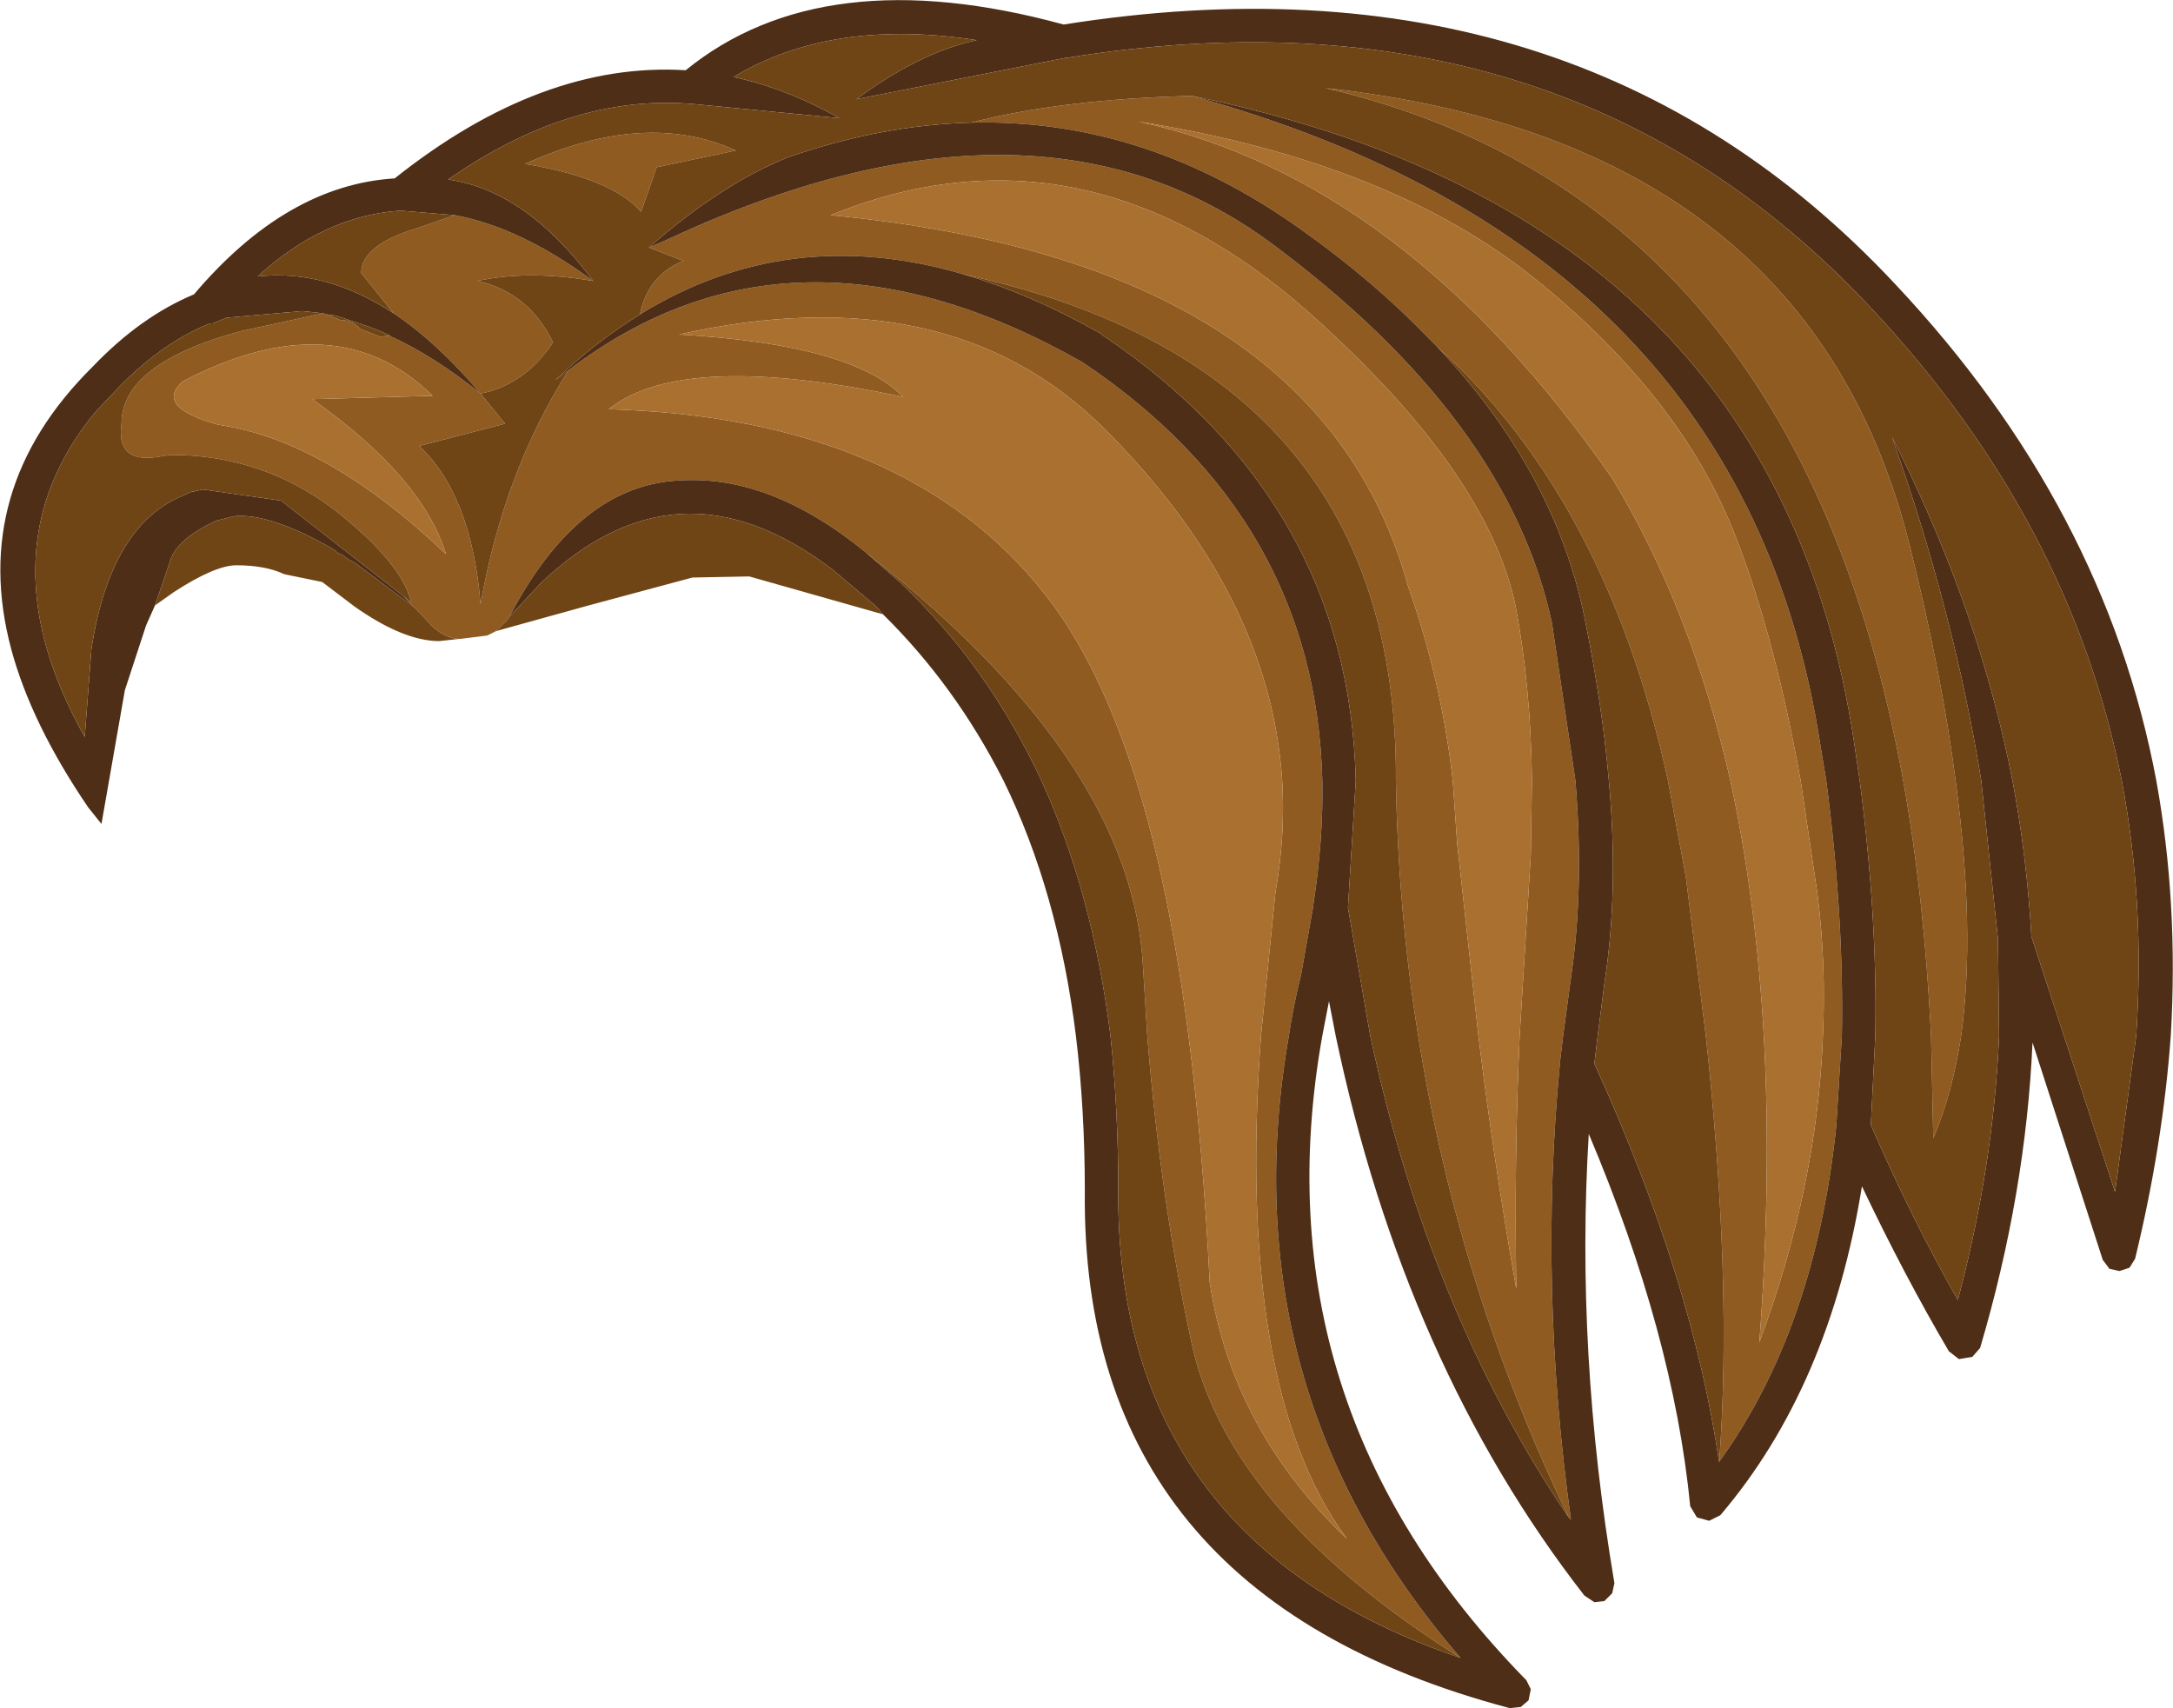<?xml version="1.0" encoding="UTF-8" standalone="no"?>
<svg xmlns:ffdec="https://www.free-decompiler.com/flash" xmlns:xlink="http://www.w3.org/1999/xlink" ffdec:objectType="shape" height="76.6px" width="97.45px" xmlns="http://www.w3.org/2000/svg">
  <g transform="matrix(1.0, 0.0, 0.0, 1.0, 37.75, 7.5)">
    <path d="M5.8 -2.0 Q9.85 -3.05 15.7 -3.2 40.5 3.65 43.9 26.0 L44.15 27.5 Q44.95 33.65 44.85 38.95 L44.6 43.0 Q43.65 52.1 39.35 58.05 39.95 50.0 38.75 38.95 L37.85 31.8 37.05 27.5 Q34.3 14.9 26.7 8.05 L26.3 7.65 Q23.9 5.15 20.75 2.9 13.7 -2.2 5.8 -2.0 M-11.15 5.1 Q-14.05 4.6 -16.35 5.1 -14.05 5.6 -12.95 7.85 -14.2 9.75 -16.2 10.15 L-15.1 11.5 -18.95 12.5 Q-16.6 14.7 -16.2 19.6 -15.15 13.65 -12.25 9.1 -2.15 1.4 10.8 8.75 21.25 15.75 21.55 27.5 21.6 30.15 21.15 33.05 L21.15 33.1 20.6 36.2 Q20.25 37.6 20.05 38.95 17.3 54.75 27.75 66.85 17.2 60.2 15.65 52.55 14.3 46.3 13.7 38.95 L13.5 35.7 Q13.25 31.6 10.75 27.5 7.65 22.4 1.05 17.25 -3.25 13.75 -7.35 14.05 -11.85 14.3 -14.9 20.15 L-15.0 20.3 -15.4 20.7 -15.55 20.8 -15.5 20.8 -15.9 21.0 -17.1 21.15 -17.15 21.15 Q-17.7 21.15 -18.3 20.65 L-19.15 19.75 -19.7 19.2 -19.3 19.55 Q-19.65 17.95 -22.15 15.85 -25.6 12.9 -30.1 12.9 L-30.75 13.0 Q-32.55 13.25 -32.3 11.5 -32.3 8.8 -26.95 7.35 L-23.25 6.55 -23.1 6.6 -22.5 6.85 Q-21.95 6.85 -21.6 7.25 L-20.7 7.6 -20.3 7.55 Q-18.3 8.45 -16.2 10.15 -18.15 7.85 -20.1 6.55 L-20.7 5.8 -21.55 4.75 Q-21.55 3.5 -19.1 2.75 L-17.35 2.15 Q-14.4 2.7 -11.15 5.1 M-9.05 6.6 Q-8.7 4.85 -7.1 4.2 L-8.65 3.6 -7.95 3.3 Q8.6 -4.45 19.25 3.4 29.9 11.3 31.85 20.45 L32.9 27.5 Q33.3 32.35 32.7 36.35 L32.35 38.95 32.2 40.2 32.2 40.25 Q31.25 50.2 32.7 60.65 L32.6 60.55 Q27.65 50.25 25.85 38.95 24.95 33.35 24.85 27.5 L24.85 26.95 Q24.65 8.95 5.45 4.8 -2.4 2.5 -9.05 6.6 M-14.2 -0.15 Q-8.8 -2.6 -4.75 -0.75 L-8.3 0.0 -9.0 2.0 Q-10.3 0.5 -14.2 -0.15 M-29.55 9.6 Q-30.85 10.75 -27.95 11.55 -23.1 12.25 -17.75 17.35 -18.8 13.9 -23.75 10.4 L-18.35 10.25 Q-22.65 6.0 -29.55 9.6 M31.15 5.05 Q24.6 -0.25 13.3 -2.05 25.25 0.55 34.55 13.95 38.1 19.8 39.85 27.5 41.0 32.8 41.35 38.95 41.7 45.35 41.15 52.7 43.75 45.7 44.0 38.95 44.15 35.7 43.75 32.55 L43.0 27.5 Q41.85 21.1 40.1 16.6 37.7 10.35 31.15 5.05 M47.95 17.2 Q49.35 22.85 49.95 27.5 50.85 34.25 50.2 38.95 49.8 41.55 48.95 43.55 L48.85 38.95 Q48.55 32.8 47.6 27.5 42.85 1.4 21.7 -3.55 43.5 -1.15 47.95 17.2 M-0.5 2.15 Q21.4 4.25 25.4 18.8 26.9 23.05 27.4 27.5 L27.6 30.35 28.55 38.95 Q29.25 44.65 30.25 50.3 30.15 44.5 30.4 38.95 L30.9 30.85 30.95 27.5 Q30.9 23.25 30.2 19.6 28.95 13.85 21.65 7.15 11.2 -2.6 -0.5 2.15 M-10.45 10.85 Q2.95 11.25 9.15 19.2 11.55 22.25 13.2 27.5 14.7 32.3 15.55 38.95 16.2 43.95 16.5 50.0 17.5 56.6 22.65 61.5 17.65 54.75 18.8 38.95 L19.45 32.5 Q19.9 29.95 19.75 27.5 19.2 19.1 11.7 11.65 4.75 4.8 -7.3 7.5 0.5 7.95 2.75 10.3 -7.15 8.2 -10.45 10.85" fill="#8f5b21" fill-rule="evenodd" stroke="none"/>
    <path d="M5.8 -2.0 Q13.7 -2.2 20.75 2.9 23.9 5.15 26.3 7.65 L26.7 8.05 Q31.95 13.6 33.3 20.15 34.1 24.05 34.4 27.5 34.85 32.45 34.2 36.6 L33.9 38.95 33.75 40.2 Q38.15 49.85 39.35 58.1 L39.35 58.05 Q43.65 52.1 44.6 43.0 L44.85 38.95 Q44.95 33.65 44.15 27.5 L43.9 26.0 Q40.5 3.65 15.7 -3.2 L15.0 -3.35 15.7 -3.2 Q41.85 2.15 45.4 25.8 L45.65 27.5 Q46.45 33.65 46.35 38.95 L46.15 42.95 Q48.0 47.2 50.05 50.8 51.65 44.8 51.9 38.95 L51.85 34.6 51.1 27.5 Q49.9 20.05 47.1 12.1 L47.45 12.8 Q51.05 20.1 52.5 27.5 53.15 30.95 53.35 34.5 L57.1 45.95 58.05 38.95 Q58.45 33.0 57.4 27.5 55.1 15.85 46.15 6.3 32.3 -8.5 10.05 -4.9 L10.0 -4.9 0.65 -3.05 Q3.5 -5.15 6.05 -5.7 -0.45 -6.7 -4.85 -4.05 -2.8 -3.6 -0.75 -2.55 L-0.1 -2.2 -6.8 -2.85 -6.85 -2.85 Q-12.2 -3.25 -17.65 0.55 -14.15 1.05 -11.15 5.1 -14.4 2.7 -17.35 2.15 L-19.75 1.95 -19.85 1.95 Q-23.25 2.2 -26.2 4.9 -23.15 4.55 -20.1 6.55 -18.15 7.85 -16.2 10.15 -18.3 8.45 -20.3 7.55 L-20.25 7.55 -20.8 7.3 -21.35 7.1 -22.7 6.65 -23.1 6.6 -23.25 6.55 -24.2 6.45 -27.6 6.75 -28.2 7.0 -28.3 7.0 -28.45 7.05 Q-30.6 7.95 -32.55 10.0 L-33.45 10.95 Q-37.35 15.65 -35.65 21.6 -35.1 23.5 -33.95 25.55 L-33.65 21.6 Q-32.8 16.1 -29.6 14.75 L-29.15 14.55 -29.1 14.55 -28.65 14.45 -25.15 14.95 -19.7 19.2 -19.15 19.75 -21.75 17.8 -21.9 17.7 -22.1 17.6 -22.45 17.35 -22.6 17.3 -22.7 17.2 -22.85 17.1 Q-25.65 15.5 -27.25 15.65 L-28.05 15.85 Q-29.9 16.7 -30.15 17.75 L-30.8 19.65 -31.2 20.55 -32.15 23.45 -33.2 29.45 -33.8 28.7 Q-36.35 24.95 -37.25 21.6 -39.15 14.45 -33.6 8.95 -31.45 6.7 -29.05 5.7 -24.9 0.8 -20.05 0.5 -13.45 -4.75 -7.0 -4.35 -0.85 -9.35 9.95 -6.4 32.95 -10.05 47.25 5.25 56.65 15.25 58.95 27.5 59.95 33.0 59.6 38.95 59.25 43.8 58.0 48.95 L57.75 49.35 57.3 49.5 56.85 49.4 56.55 49.0 53.4 39.25 Q53.1 46.0 51.05 52.95 L50.7 53.35 50.1 53.45 49.65 53.1 Q47.65 49.7 45.75 45.7 44.3 54.7 39.4 60.45 L38.9 60.7 38.35 60.55 38.05 60.05 Q37.3 52.35 33.5 43.35 32.9 53.15 34.65 63.5 L34.55 63.95 34.2 64.3 33.75 64.35 33.3 64.05 Q25.25 53.7 22.15 38.95 L21.85 37.4 21.55 38.95 Q18.6 55.5 30.7 67.85 L30.9 68.25 30.8 68.75 30.45 69.05 29.95 69.1 Q10.7 64.0 10.9 45.9 10.9 42.25 10.5 38.95 9.7 32.5 7.25 27.5 5.1 23.25 1.85 20.05 L1.55 19.7 -0.4 18.05 Q-3.95 15.35 -7.25 15.55 -10.45 15.75 -13.5 18.65 L-14.9 20.15 Q-11.85 14.3 -7.35 14.05 -3.25 13.75 1.05 17.25 L2.6 18.6 Q6.55 22.35 8.95 27.5 11.25 32.55 12.05 38.95 12.4 42.25 12.4 45.9 12.3 61.6 27.75 66.85 17.3 54.75 20.05 38.95 20.25 37.6 20.6 36.2 L21.15 33.1 21.15 33.05 Q21.6 30.15 21.55 27.5 21.25 15.75 10.8 8.75 -2.15 1.4 -12.25 9.1 L-12.85 9.55 Q-11.0 7.8 -9.05 6.6 -2.4 2.5 5.45 4.8 8.4 5.65 11.6 7.45 L11.65 7.5 Q22.75 14.95 23.05 27.5 L22.7 33.2 23.7 38.95 Q26.35 51.35 32.6 60.55 L32.7 60.65 Q31.25 50.2 32.2 40.25 L32.2 40.2 32.35 38.95 32.7 36.35 Q33.3 32.35 32.9 27.5 L31.85 20.45 Q29.9 11.3 19.25 3.4 8.6 -4.45 -7.95 3.3 L-8.65 3.6 Q-5.4 0.75 -2.4 -0.45 1.8 -1.9 5.8 -2.0 M-16.2 10.15 L-15.6 10.6 -16.2 10.15" fill="#4e2e16" fill-rule="evenodd" stroke="none"/>
    <path d="M15.7 -3.2 Q9.85 -3.05 5.8 -2.0 1.8 -1.9 -2.4 -0.45 -5.4 0.75 -8.65 3.6 L-7.1 4.2 Q-8.7 4.85 -9.05 6.6 -11.0 7.8 -12.85 9.55 L-12.25 9.1 Q-15.15 13.65 -16.2 19.6 -16.6 14.7 -18.95 12.5 L-15.1 11.5 -16.2 10.15 Q-14.2 9.75 -12.95 7.85 -14.05 5.6 -16.35 5.1 -14.05 4.6 -11.15 5.1 -14.15 1.05 -17.65 0.55 -12.2 -3.25 -6.85 -2.85 L-6.8 -2.85 -0.1 -2.2 -0.75 -2.55 Q-2.8 -3.6 -4.85 -4.05 -0.45 -6.7 6.05 -5.7 3.5 -5.15 0.65 -3.05 L10.0 -4.9 10.05 -4.9 Q32.3 -8.5 46.15 6.3 55.1 15.85 57.4 27.5 58.45 33.0 58.05 38.95 L57.1 45.95 53.35 34.5 Q53.15 30.95 52.5 27.5 51.05 20.1 47.45 12.8 L47.1 12.1 Q49.9 20.05 51.1 27.5 L51.85 34.6 51.9 38.95 Q51.65 44.8 50.05 50.8 48.0 47.2 46.15 42.95 L46.35 38.95 Q46.45 33.65 45.65 27.5 L45.4 25.8 Q41.85 2.15 15.7 -3.2 L15.0 -3.35 15.7 -3.2 M26.7 8.05 Q34.3 14.9 37.05 27.5 L37.85 31.8 38.75 38.95 Q39.95 50.0 39.35 58.05 L39.35 58.1 Q38.15 49.85 33.75 40.2 L33.9 38.95 34.2 36.6 Q34.85 32.45 34.4 27.5 34.1 24.05 33.3 20.15 31.95 13.6 26.7 8.05 M-16.2 10.15 L-15.6 10.6 -16.2 10.15 M-14.2 -0.15 Q-10.3 0.5 -9.0 2.0 L-8.3 0.0 -4.75 -0.75 Q-8.8 -2.6 -14.2 -0.15 M32.6 60.55 Q26.35 51.35 23.7 38.95 L22.7 33.2 23.05 27.5 Q22.75 14.95 11.65 7.5 L11.6 7.45 Q8.4 5.65 5.45 4.8 24.65 8.95 24.85 26.95 L24.85 27.5 Q24.95 33.35 25.85 38.95 27.65 50.25 32.6 60.55 M-17.35 2.15 L-19.1 2.75 Q-21.55 3.5 -21.55 4.75 L-20.7 5.8 -20.1 6.55 Q-23.15 4.55 -26.2 4.9 -23.25 2.2 -19.85 1.95 L-19.75 1.95 -17.35 2.15 M-20.3 7.55 L-20.7 7.6 -21.6 7.25 Q-21.95 6.85 -22.5 6.85 L-23.1 6.6 -22.7 6.65 -21.35 7.1 -20.8 7.3 -20.25 7.55 -20.3 7.55 M-23.25 6.55 L-26.95 7.35 Q-32.3 8.8 -32.3 11.5 -32.55 13.25 -30.75 13.0 L-30.1 12.9 Q-25.6 12.9 -22.15 15.85 -19.65 17.95 -19.3 19.55 L-19.7 19.2 -25.15 14.95 -28.65 14.45 -29.1 14.55 -29.15 14.55 -29.6 14.75 Q-32.8 16.1 -33.65 21.6 L-33.95 25.55 Q-35.1 23.5 -35.65 21.6 -37.35 15.65 -33.45 10.95 L-32.55 10.0 Q-30.6 7.95 -28.45 7.05 L-28.3 7.0 -28.2 7.0 -27.6 6.75 -24.2 6.45 -23.25 6.55 M-19.15 19.75 L-18.3 20.65 Q-17.7 21.15 -17.15 21.15 L-18.05 21.25 Q-19.65 21.25 -21.85 19.7 L-23.3 18.6 -25.0 18.25 Q-25.85 17.85 -27.15 17.85 -28.1 17.85 -29.95 19.05 L-30.8 19.65 -30.15 17.75 Q-29.9 16.7 -28.05 15.85 L-27.25 15.65 Q-25.65 15.5 -22.85 17.1 L-22.7 17.2 -22.6 17.3 -22.45 17.35 -22.1 17.6 -21.9 17.7 -21.75 17.8 -19.15 19.75 M-15.5 20.8 L-15.55 20.8 -15.4 20.7 -15.0 20.3 -14.9 20.15 -13.5 18.65 Q-10.45 15.75 -7.25 15.55 -3.95 15.35 -0.4 18.05 L1.55 19.7 1.85 20.05 -4.15 18.35 -6.7 18.4 -11.35 19.65 -15.5 20.8 M1.05 17.25 Q7.65 22.4 10.75 27.5 13.25 31.6 13.5 35.7 L13.7 38.95 Q14.3 46.3 15.65 52.55 17.2 60.2 27.75 66.85 12.3 61.6 12.4 45.9 12.4 42.25 12.05 38.95 11.25 32.55 8.95 27.5 6.55 22.35 2.6 18.6 L1.05 17.25 M47.95 17.2 Q43.5 -1.15 21.7 -3.55 42.85 1.4 47.6 27.5 48.55 32.8 48.85 38.95 L48.95 43.55 Q49.8 41.55 50.2 38.95 50.85 34.25 49.95 27.5 49.35 22.85 47.95 17.2" fill="#704516" fill-rule="evenodd" stroke="none"/>
    <path d="M-29.55 9.6 Q-22.65 6.0 -18.35 10.25 L-23.75 10.4 Q-18.8 13.9 -17.75 17.35 -23.1 12.25 -27.95 11.55 -30.85 10.75 -29.55 9.6 M31.15 5.05 Q37.7 10.35 40.1 16.6 41.85 21.1 43.0 27.5 L43.75 32.55 Q44.15 35.7 44.0 38.95 43.75 45.7 41.15 52.7 41.7 45.35 41.35 38.95 41.0 32.8 39.85 27.5 38.1 19.8 34.55 13.95 25.25 0.55 13.3 -2.05 24.6 -0.25 31.15 5.05 M-0.5 2.15 Q11.2 -2.6 21.65 7.15 28.95 13.85 30.2 19.6 30.9 23.25 30.95 27.5 L30.9 30.85 30.4 38.95 Q30.15 44.5 30.25 50.3 29.25 44.65 28.55 38.95 L27.6 30.35 27.4 27.5 Q26.9 23.05 25.4 18.8 21.4 4.25 -0.5 2.15 M-10.45 10.85 Q-7.15 8.2 2.75 10.3 0.5 7.95 -7.3 7.5 4.75 4.8 11.7 11.65 19.2 19.1 19.75 27.5 19.9 29.95 19.45 32.5 L18.8 38.95 Q17.65 54.75 22.65 61.5 17.5 56.6 16.5 50.0 16.2 43.95 15.55 38.95 14.7 32.3 13.2 27.5 11.55 22.25 9.15 19.2 2.95 11.25 -10.45 10.85" fill="#aa7030" fill-rule="evenodd" stroke="none"/>
  </g>
</svg>
